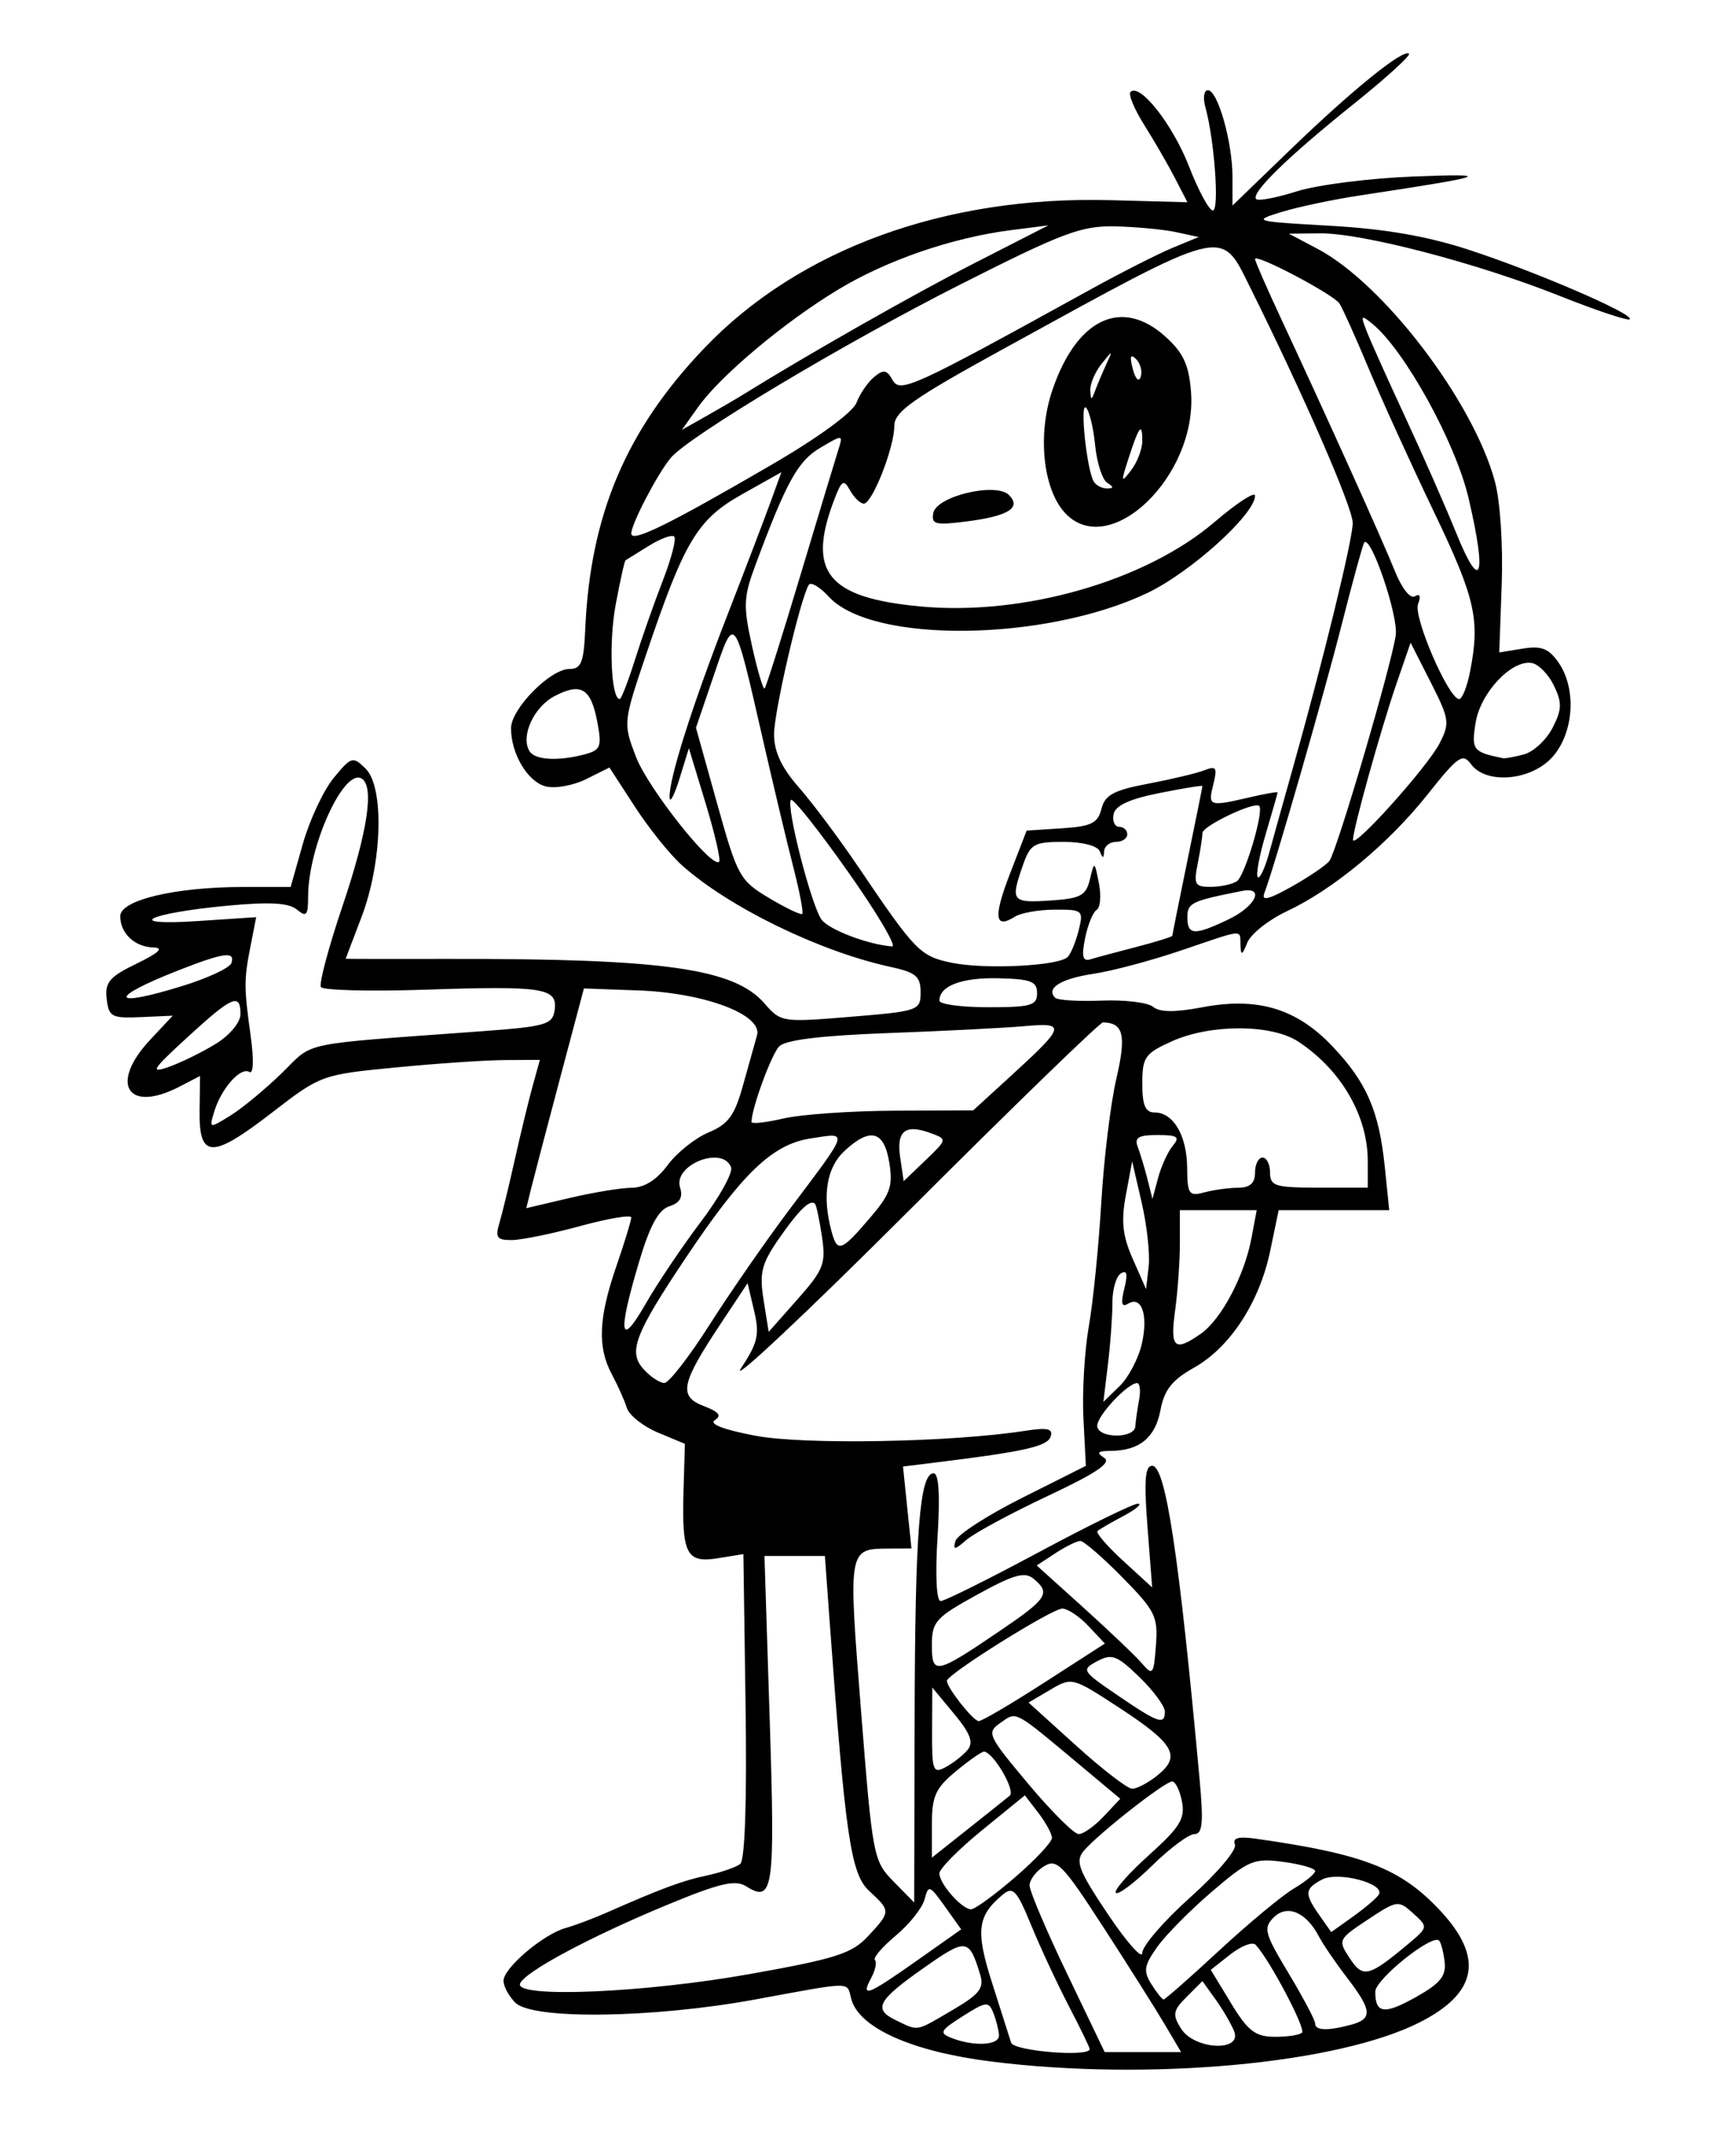 <?xml version="1.0" encoding="UTF-8" standalone="no"?>
<svg
   xmlns:dc="http://purl.org/dc/elements/1.1/"
   xmlns:cc="http://creativecommons.org/ns#"
   xmlns:rdf="http://www.w3.org/1999/02/22-rdf-syntax-ns#"
   xmlns:svg="http://www.w3.org/2000/svg"
   xmlns="http://www.w3.org/2000/svg"
   xmlns:sodipodi="http://sodipodi.sourceforge.net/DTD/sodipodi-0.dtd"
   xmlns:inkscape="http://www.inkscape.org/namespaces/inkscape"
   version="1.1"
   id="svg833"
   width="231"
   height="285"
   viewBox="0 0 231 285"
   sodipodi:docname="mm63.svg"
   inkscape:version="1.0.2-2 (e86c870879, 2021-01-15)">
  <defs
     id="defs837" />
  <sodipodi:namedview
     pagecolor="#ffffff"
     bordercolor="#666666"
     borderopacity="1"
     objecttolerance="10"
     gridtolerance="10"
     guidetolerance="10"
     inkscape:pageopacity="0"
     inkscape:pageshadow="2"
     inkscape:window-width="1368"
     inkscape:window-height="850"
     id="namedview835"
     showgrid="false"
     inkscape:zoom="2.245614"
     inkscape:cx="115.5"
     inkscape:cy="142.5"
     inkscape:window-x="-6"
     inkscape:window-y="-6"
     inkscape:window-maximized="1"
     inkscape:current-layer="g841" />
  <g
     inkscape:groupmode="layer"
     inkscape:label="Image"
     id="g841">
    <path
       style="fill:#000000"
       d="m 131.863,274.252 c -10.56,-1.332 -17.588,-4.483 -18.596,-8.338 -0.609,-2.327 0.403,-2.334 -12.767,0.086 -13.598,2.498 -29.644,2.714 -31.929,0.429 C 67.707,265.564 67,264.254 67,263.517 c 0,-1.693 5.265,-6.175 8.245,-7.017 1.24,-0.351 3.605,-1.232 5.255,-1.958 7.541,-3.319 10.248,-4.327 13.504,-5.024 1.923,-0.412 3.946,-1.108 4.496,-1.547 0.625,-0.499 0.891,-8.375 0.709,-21.009 l -0.291,-20.211 -3.381,0.549 c -4.209,0.683 -4.832,-0.541 -4.584,-9.009 l 0.182,-6.208 -3.581,-1.496 c -1.97,-0.823 -3.835,-2.304 -4.146,-3.292 -0.31,-0.987 -1.204,-2.99 -1.986,-4.449 C 79.481,179.222 79.636,175.37 82,168.5 c 1.1,-3.197 2,-6.135 2,-6.529 0,-0.394 -3.038,0.114 -6.75,1.127 -3.712,1.014 -7.815,1.857 -9.117,1.873 -1.992,0.025 -2.26,-0.328 -1.693,-2.221 0.37,-1.238 1.292,-5.027 2.048,-8.422 0.756,-3.395 1.819,-7.782 2.362,-9.75 L 71.839,141 l -4.669,0.026 c -2.568,0.014 -9.119,0.459 -14.558,0.987 -9.796,0.953 -9.95,1.009 -16.432,6.013 -8.004,6.179 -9.701,6.138 -9.621,-0.231 l 0.058,-4.648 -2.759,1.427 c -6.908,3.572 -9.356,-0.398 -3.86,-6.262 l 2.989,-3.189 -4.243,0.189 c -3.889,0.173 -4.269,-0.03 -4.547,-2.425 -0.256,-2.209 0.363,-2.937 4,-4.7 2.934,-1.422 3.651,-2.102 2.253,-2.136 C 17.935,125.989 16,124.177 16,121.883 16,119.737 23.332,118 32.385,118 h 6.287 l 1.63,-5.75 c 0.896,-3.163 2.739,-7.1 4.096,-8.75 2.354,-2.864 2.547,-2.92 4.251,-1.247 2.498,2.453 2.221,12.515 -0.545,19.747 -1.157,3.025 -2.103,5.522 -2.104,5.548 -2.77e-4,0.026 6.187,0.036 13.749,0.022 28.519,-0.055 37.938,1.272 41.968,5.913 2.184,2.515 2.359,2.542 11.5,1.786 C 122.247,134.521 122.5,134.432 122.5,132 c 0,-2.105 -0.631,-2.637 -4,-3.367 -9.46,-2.051 -21.605,-7.98 -27.829,-13.585 -1.556,-1.401 -4.347,-4.886 -6.203,-7.744 l -3.374,-5.197 -3.093,1.543 c -1.701,0.849 -4.12,1.286 -5.375,0.971 C 70.222,104.018 68,100.296 68,96.876 68,94.314 73.225,89 75.744,89 77.339,89 77.679,88.159 77.871,83.75 78.536,68.494 83.289,57.252 93.684,46.352 106.281,33.141 125.75,26.04 147.751,26.63 l 10.251,0.275 -1.652,-3.203 c -0.908,-1.761 -2.741,-4.933 -4.073,-7.047 -1.332,-2.114 -2.163,-4.104 -1.846,-4.421 1.238,-1.238 5.636,4.362 7.791,9.919 1.247,3.216 2.671,5.846 3.165,5.846 0.891,0 0.21,-9.403 -0.996,-13.75 C 160.048,13.012 160.198,12 160.725,12 162.04,12 164,18.905 164,23.539 v 3.807 l 7.75,-7.481 c 8.219,-7.934 15.021,-13.428 15.737,-12.712 0.238,0.238 -3.115,3.278 -7.451,6.756 -8.766,7.03 -13.654,11.806 -12.878,12.582 0.282,0.282 2.724,-0.187 5.427,-1.042 2.703,-0.855 9.64,-1.737 15.415,-1.962 11.099,-0.431 10.137,-0.087 -7,2.507 -3.575,0.541 -8.3,1.538 -10.5,2.216 -3.883,1.196 -3.694,1.249 6.5,1.826 7.333,0.415 12.923,1.387 18.534,3.223 9,2.946 21.983,8.557 21.324,9.215 -0.236,0.236 -4.464,-1.175 -9.394,-3.137 -10.967,-4.363 -26.287,-8.354 -31.842,-8.294 l -4.122,0.044 3.799,2.005 c 8.805,4.646 20.733,20.283 23.621,30.964 0.701,2.591 1.092,8.48 0.906,13.649 l -0.326,9.092 3.117,-0.508 c 2.469,-0.403 3.456,-0.024 4.75,1.824 2.417,3.451 2.089,9.245 -0.709,12.498 -2.789,3.242 -8.888,3.823 -10.926,1.04 -1.094,-1.494 -1.735,-1.048 -5.732,3.989 -5.224,6.584 -12.556,12.671 -18.794,15.603 -2.411,1.133 -4.764,3.004 -5.231,4.159 -0.691,1.708 -0.86,1.773 -0.912,0.348 -0.078,-2.151 0.655,-2.215 -7.879,0.687 -3.941,1.341 -9.201,2.742 -11.687,3.115 -4.348,0.652 -6.364,1.913 -5.092,3.185 0.332,0.332 3.114,0.503 6.182,0.379 3.068,-0.124 6.15,0.25 6.85,0.831 0.879,0.73 2.908,0.746 6.559,0.054 7.326,-1.389 12.505,0.157 17.263,5.153 4.596,4.827 6.243,8.607 7.009,16.096 l 0.589,5.75 h -7.357 -7.357 l -1.114,5.366 c -1.428,6.878 -5.336,12.877 -10.154,15.585 -2.911,1.636 -3.952,2.95 -4.453,5.619 -0.692,3.686 -2.794,5.42 -6.605,5.445 -1.755,0.012 -1.973,0.233 -0.899,0.912 1.035,0.655 -0.983,2.025 -7.5,5.09 -4.904,2.306 -9.769,4.934 -10.812,5.838 -1.575,1.366 -1.823,1.391 -1.466,0.145 0.237,-0.825 4.237,-3.41 8.89,-5.744 l 8.46,-4.244 -0.324,-6.304 c -0.178,-3.467 0.144,-8.982 0.717,-12.256 0.573,-3.274 1.318,-10.677 1.657,-16.452 0.339,-5.775 1.239,-13.184 2.001,-16.465 1.354,-5.828 0.968,-7.463 -1.775,-7.52 -0.406,-0.008 -12.001,11.237 -25.768,24.99 -13.767,13.753 -23.848,23.22 -22.404,21.037 2.247,-3.395 2.5,-4.5 1.755,-7.65 l -0.871,-3.682 -3.599,5.42 c -5.275,7.945 -5.62,9.635 -2.227,10.925 2.011,0.765 2.419,1.283 1.471,1.869 -0.829,0.512 1.165,1.279 5.417,2.081 6.5,1.226 26.04,0.871 35.838,-0.652 3.022,-0.47 3.775,-0.3 3.422,0.772 -0.425,1.29 -3.457,1.978 -14.969,3.397 l -4.673,0.576 0.563,5.45 0.563,5.45 -2.89,0.015 c -5.57,0.029 -5.535,-0.162 -3.823,21.546 1.535,19.454 1.64,20.007 4.325,22.742 l 2.751,2.802 0.057,-24.357 C 121.759,203.856 122.366,196 124.229,196 c 0.696,0 0.873,2.879 0.523,8.5 -0.314,5.033 -0.146,8.5 0.413,8.5 0.519,0 6.396,-2.925 13.062,-6.5 6.665,-3.575 12.604,-6.482 13.196,-6.46 0.593,0.022 -0.272,0.756 -1.922,1.632 -1.65,0.876 -3.209,1.779 -3.464,2.007 -0.255,0.228 1.277,2.01 3.405,3.959 l 3.869,3.544 -0.624,-8.091 C 152.214,196.959 152.365,195 153.311,195 c 1.793,0 3.58,11.814 6.316,41.75 0.526,5.762 0.384,7.25 -0.694,7.25 -0.746,0 -3.277,1.884 -5.623,4.188 -2.347,2.303 -4.519,3.936 -4.827,3.628 -0.308,-0.308 1.661,-2.557 4.377,-4.998 4.139,-3.721 4.853,-4.873 4.422,-7.128 C 156.998,238.21 156.41,237 155.973,237 c -0.981,0 -9.99,7.081 -11.79,9.266 -1.126,1.368 -0.656,2.582 3.25,8.405 2.512,3.744 4.566,6.052 4.566,5.13 0,-0.922 2.882,-4.255 6.405,-7.406 3.523,-3.151 6.187,-6.295 5.922,-6.987 -0.349,-0.909 0.442,-1.127 2.845,-0.786 14.299,2.031 19.223,3.953 24.451,9.54 5.839,6.24 4.996,10.951 -2.659,14.856 -10.897,5.559 -36.158,7.875 -57.101,5.234 z M 145,272.602 c 0,-0.219 -1.255,-2.807 -2.788,-5.75 -1.533,-2.943 -3.782,-7.77 -4.997,-10.727 -1.916,-4.662 -2.415,-5.204 -3.767,-4.082 -3.417,2.835 -3.657,4.811 -1.434,11.761 1.178,3.683 2.318,7.259 2.532,7.947 0.35,1.12 10.453,1.943 10.453,0.852 z m 9.945,-3.352 c -1.22,-2.062 -4.9,-7.889 -8.179,-12.948 -5.382,-8.304 -6.146,-9.082 -7.864,-8.009 -1.046,0.653 -1.902,1.795 -1.902,2.537 0,0.742 2.248,6.034 4.997,11.759 L 146.993,273 h 5.085 5.085 z m -22.016,1.5 c -0.039,-0.688 -0.376,-2.019 -0.75,-2.96 -0.625,-1.572 -0.954,-1.537 -4.071,0.437 -3.013,1.908 -3.18,2.23 -1.5,2.89 3.024,1.187 6.397,0.991 6.321,-0.367 z m 31.288,-0.532 c -0.395,-0.98 -1.505,-2.88 -2.468,-4.222 l -1.75,-2.44 -2.091,2.091 c -1.829,1.829 -1.924,2.358 -0.76,4.222 1.766,2.828 8.194,3.146 7.068,0.35 z m 9.037,0.193 c 0.528,-0.528 -4.347,-9.755 -6.177,-11.69 -0.405,-0.428 -1.913,0.147 -3.351,1.278 l -2.615,2.057 2.694,4.44 c 2.239,3.69 3.215,4.445 5.777,4.472 1.696,0.017 3.348,-0.233 3.672,-0.557 z m -46.548,-2.98 c 3.65,-2.139 4.272,-2.934 3.717,-4.75 -1.472,-4.817 -1.824,-4.862 -7.4,-0.951 -6.28,4.406 -6.896,5.546 -3.803,7.037 3.049,1.469 2.547,1.558 7.486,-1.336 z m 53.042,1.939 c 2.928,-0.785 2.837,-1.917 -0.5,-6.26 -1.512,-1.968 -3.2,-4.442 -3.75,-5.496 -1.691,-3.243 -4.233,-4.31 -6.016,-2.526 -1.405,1.405 -1.215,2.116 1.981,7.424 1.944,3.229 3.535,6.234 3.535,6.679 0,0.953 1.631,1.014 4.75,0.179 z m 12.478,-8.361 c -0.149,-1.312 -0.479,-2.592 -0.732,-2.845 C 190.579,257.245 183,263.316 183,264.969 c 0,2.925 1.181,3.082 5.406,0.716 3.225,-1.806 4.037,-2.799 3.823,-4.677 z m -29.96,-1.551 c 3.887,-3.598 8.341,-7.295 9.899,-8.216 1.558,-0.92 2.832,-1.967 2.832,-2.326 0,-0.359 -1.899,-0.907 -4.219,-1.219 -3.905,-0.524 -4.609,-0.232 -9.467,3.917 -2.886,2.466 -6.179,5.791 -7.317,7.39 -1.762,2.474 -1.88,3.211 -0.793,4.951 0.702,1.125 1.439,2.045 1.637,2.045 0.198,0 3.541,-2.944 7.427,-6.542 z m -62.5,3.163 c 11.487,-2.051 13.602,-2.728 15.75,-5.046 3.037,-3.277 3.038,-3.329 0.134,-6.02 -2.439,-2.26 -3.164,-7.205 -5.251,-35.804 L 109.763,207 h -4.02 -4.02 l 0.701,21.902 c 0.723,22.588 0.478,24.303 -3.147,22.039 -1.448,-0.904 -3.523,-0.415 -10.511,2.477 -10.267,4.25 -19.06,8.965 -19.57,10.493 -0.645,1.936 16.569,1.209 30.573,-1.291 z m 22.232,-1.783 5.903,-4.163 -2.167,-3.044 c -2.025,-2.844 -2.202,-2.907 -2.702,-0.966 -0.294,1.143 -2.016,3.317 -3.827,4.831 -1.811,1.514 -3.064,2.981 -2.785,3.26 0.279,0.279 0.057,1.348 -0.493,2.376 -1.448,2.706 -0.525,2.358 6.071,-2.295 z m 65.283,-2.138 c 2.779,-2.324 2.78,-2.331 0.764,-4.156 -1.965,-1.779 -2.128,-1.756 -6.043,0.835 -3.941,2.608 -3.99,2.714 -2.412,5.123 1.762,2.688 2.539,2.506 7.691,-1.802 z m -3.815,-6.648 c 0.909,-1.47 -5.427,-3.143 -7.567,-1.998 -2.309,1.235 -2.352,1.859 -0.332,4.743 l 1.57,2.241 2.9,-2.065 c 1.595,-1.136 3.138,-2.45 3.429,-2.921 z M 135.064,249.75 c 2.714,-2.337 4.925,-4.7 4.913,-5.25 -0.012,-0.55 -0.828,-2.047 -1.812,-3.328 l -1.791,-2.328 -5.687,4.633 C 127.559,246.025 125,248.612 125,249.226 c 0,1.39 2.991,4.774 4.219,4.774 0.5,0 3.13,-1.913 5.845,-4.25 z m -0.701,-10.863 c 0.804,-0.664 -2.188,-5.787 -3.42,-5.856 -0.306,-0.017 -1.994,1.159 -3.75,2.614 C 124.483,237.89 124,238.958 124,242.712 v 4.422 l 4.75,-3.767 c 2.612,-2.072 5.138,-4.088 5.613,-4.48 z m 12.496,2.763 2.208,-2.35 -5.283,-4.416 c -8.977,-7.503 -8.458,-7.226 -10.655,-5.687 -1.875,1.313 -1.719,1.656 3.669,8.087 3.095,3.694 6.128,6.716 6.74,6.716 0.613,0 2.107,-1.058 3.322,-2.35 z m 7.197,-5.494 c 3.134,-2.538 2.19,-4.185 -5.146,-8.979 -6.202,-4.052 -6.279,-4.072 -9.151,-2.382 l -2.896,1.705 6.319,5.717 c 3.475,3.144 6.831,5.732 7.458,5.75 0.627,0.018 2.164,-0.797 3.417,-1.811 z m -25.302,-3.359 c 0.821,-0.99 0.377,-2.172 -1.805,-4.805 L 124.054,224.5 l -0.027,5.785 c -0.025,5.303 0.126,5.703 1.805,4.805 1.008,-0.539 2.322,-1.571 2.922,-2.293 z m 10.236,-8.972 8.029,-5.176 -2.183,-2.324 C 143.634,215.046 142.069,214 141.357,214 139.976,214 126,222.746 126,223.61 c 0,0.919 3.48,5.326 4.23,5.358 0.402,0.017 4.343,-2.298 8.759,-5.145 z M 155,227.696 c 0,-0.717 -1.527,-2.784 -3.393,-4.592 -2.977,-2.886 -3.663,-3.144 -5.602,-2.107 -2.14,1.145 -2.057,1.286 2.643,4.495 5.49,3.749 6.352,4.048 6.352,2.204 z m -5.648,-17.846 c -2.627,-2.668 -5.147,-4.85 -5.6,-4.85 -0.453,0 -1.943,0.734 -3.313,1.631 l -2.49,1.631 6.231,5.619 c 3.427,3.09 6.926,6.426 7.775,7.414 1.436,1.67 1.566,1.502 1.859,-2.4 0.288,-3.842 -0.087,-4.603 -4.462,-9.045 z m -16.333,7.136 c 6.356,-4.316 6.826,-5.04 4.52,-6.954 -1.178,-0.978 -2.626,-0.571 -7.5,2.108 -5.538,3.045 -6.04,3.601 -6.04,6.696 0,4.036 0.501,3.933 9.02,-1.851 z M 151.074,189.75 c 0.041,-0.688 0.263,-2.263 0.494,-3.5 0.231,-1.238 0.114,-2.25 -0.26,-2.25 -1.254,0 -5.308,4.334 -5.308,5.674 0,1.69 4.974,1.765 5.074,0.076 z m 0.869,-10.997 c 0.87,-3.858 -0.038,-6.43 -1.871,-5.297 -0.818,0.505 -0.953,-0.081 -0.466,-2.021 0.484,-1.927 0.349,-2.525 -0.455,-2.028 -0.627,0.388 -1.136,2.142 -1.129,3.899 0.006,1.757 -0.261,5.444 -0.595,8.194 l -0.606,5 2.161,-2.099 c 1.188,-1.154 2.521,-3.696 2.961,-5.648 z M 94.421,176.234 C 97.128,171.98 101.878,165.125 104.978,161 c 8.154,-10.852 7.996,-10.329 2.899,-9.55 -5.09,0.778 -9.073,4.588 -16.661,15.939 -6.783,10.147 -7.658,12.464 -5.577,14.764 0.919,1.016 2.164,1.839 2.766,1.831 0.602,-0.009 3.309,-3.496 6.016,-7.75 z m 65.37,1.2 c 2.72,-1.905 5.797,-7.72 6.737,-12.73 L 167.223,161 H 162.111 157 v 4.36 c 0,2.398 -0.286,6.448 -0.636,9 -0.685,4.995 -0.085,5.533 3.427,3.073 z M 93.264,162.536 c 2.48,-3.28 4.287,-6.543 4.015,-7.25 -1.127,-2.936 -7.739,-0.31 -6.786,2.694 0.412,1.299 -0.017,2.051 -1.427,2.499 -1.446,0.459 -2.59,2.564 -4.042,7.438 -2.856,9.591 -2.555,11.54 0.862,5.582 1.577,-2.75 4.897,-7.684 7.377,-10.964 z M 109.371,164.5 c -0.33,-2.2 -0.743,-4.158 -0.919,-4.35 -0.617,-0.677 -2.146,0.801 -4.821,4.661 -2.303,3.324 -2.602,4.523 -2.024,8.137 l 0.678,4.239 3.843,-4.343 c 3.472,-3.924 3.785,-4.729 3.243,-8.343 z m 42.55,-4.5 -1.272,-5.5 -0.837,4.5 c -0.65,3.494 -0.443,5.393 0.925,8.497 l 1.763,3.997 0.347,-2.997 C 153.037,166.849 152.621,163.025 151.921,160 Z m -36.207,2.083 c 2.752,-3.209 3.129,-4.275 2.619,-7.415 -0.694,-4.275 -2.564,-4.739 -6.019,-1.494 -2.328,2.187 -2.926,5.941 -1.684,10.576 0.789,2.943 1.263,2.788 5.084,-1.667 z m -31.652,-4.068 c 1.675,-0.01 3.329,-1.053 4.779,-3.014 1.219,-1.649 3.667,-3.605 5.439,-4.345 2.631,-1.099 3.472,-2.246 4.582,-6.251 0.748,-2.698 1.588,-5.694 1.867,-6.659 0.789,-2.733 -6.918,-5.661 -15.741,-5.981 l -7.29,-0.265 -3.19,12 c -1.754,6.6 -3.48,13.177 -3.834,14.615 l -0.644,2.615 5.735,-1.35 c 3.154,-0.742 6.888,-1.357 8.297,-1.365 z m 71.991,-5.58 C 157.047,151.238 156.709,151 154.015,151 c -2.543,0 -3.1,0.338 -2.618,1.593 0.336,0.876 0.913,2.789 1.282,4.25 l 0.67,2.657 0.756,-2.814 c 0.416,-1.548 1.292,-3.46 1.948,-4.25 z m 8.697,5.578 c 1.579,-0.01 2.25,-0.61 2.25,-2.014 0,-1.1 0.45,-2 1,-2 0.55,0 1,0.9 1,2 0,1.795 0.667,2 6.5,2 h 6.5 v -3.532 c 0,-6.051 -3.567,-12.172 -9.27,-15.909 -3.553,-2.328 -11.675,-2.339 -16.811,-0.022 -3.574,1.611 -3.919,2.106 -3.919,5.615 0,2.9 0.404,3.848 1.64,3.848 2.493,0 4.293,3.064 4.328,7.367 0.029,3.516 0.236,3.812 2.282,3.264 1.238,-0.332 3.263,-0.609 4.5,-0.617 z m -40.904,-7.266 c -3.389,-1.254 -4.582,-0.306 -4.063,3.229 l 0.464,3.161 2.907,-2.785 c 2.903,-2.781 2.904,-2.787 0.692,-3.605 z M 37.5,142.759 c 4.383,-4.272 1.879,-3.747 26.5,-5.559 8.655,-0.637 9.527,-0.888 9.802,-2.819 0.421,-2.949 -1.461,-3.247 -17.165,-2.718 -7.396,0.249 -13.668,0.09 -13.937,-0.355 C 42.43,130.864 43.729,126 45.587,120.5 48.92,110.63 49.824,104.627 48.134,103.583 45.768,102.12 41,112.612 41,119.281 c 0,2.516 -0.226,2.776 -1.495,1.723 -1.082,-0.898 -3.619,-1.041 -9.192,-0.519 -10.734,1.006 -14.089,2.716 -4.02,2.049 l 7.794,-0.516 -0.73,3.741 c -0.908,4.651 -0.908,5.475 7.9e-4,12.078 0.435,3.162 0.363,5.108 -0.178,4.774 -1.155,-0.714 -3.723,2.168 -4.656,5.224 -0.711,2.33 -0.707,2.331 2.132,0.579 C 32.22,147.448 35.3,144.903 37.5,142.759 Z m 81.5,5.004 10.5,-0.046 5,-4.57 c 7.291,-6.664 7.418,-7.137 1.775,-6.63 -2.626,0.236 -10.752,0.649 -18.058,0.917 -8.957,0.329 -13.691,0.908 -14.536,1.777 C 102.635,140.287 100,147.479 100,149.26 c 0,0.29 1.913,0.083 4.25,-0.461 2.337,-0.544 8.975,-1.01 14.75,-1.035 z M 28.739,138.852 C 30.587,137.71 32,136.005 32,134.918 c 0,-2.876 -1.096,-2.398 -7.06,3.075 -4.726,4.337 -5.048,4.854 -2.452,3.934 1.644,-0.583 4.456,-1.967 6.25,-3.075 z M 138,132.131 c 0,-1.569 -0.828,-1.888 -5.165,-1.986 C 127.954,130.035 125,131.158 125,133.122 125,133.605 127.925,134 131.5,134 c 5.682,0 6.5,-0.235 6.5,-1.869 z M 24.458,131.111 c 3.277,-1.023 6.127,-2.366 6.333,-2.985 0.538,-1.613 -1.005,-1.405 -7.004,0.946 -9.583,3.755 -9.14,5.102 0.671,2.039 z m 117.614,-3.803 c 0.433,-0.444 1.092,-2.045 1.466,-3.558 0.653,-2.644 0.53,-2.749 -3.179,-2.735 -2.122,0.008 -4.512,0.429 -5.311,0.934 -2.697,1.706 -2.887,0.063 -0.658,-5.706 l 2.219,-5.744 4.69,-0.305 c 3.922,-0.255 4.784,-0.678 5.263,-2.586 0.466,-1.858 1.628,-2.481 6.255,-3.358 3.126,-0.592 6.493,-1.398 7.484,-1.79 1.54,-0.61 1.705,-0.333 1.142,1.913 -0.728,2.901 -0.571,2.957 4.808,1.708 2.062,-0.479 3.75,-0.775 3.75,-0.658 0,0.117 -0.706,2.589 -1.568,5.493 -0.862,2.904 -1.344,5.505 -1.069,5.779 0.274,0.274 0.972,-1.233 1.551,-3.349 C 169.493,111.231 170.856,106.35 171.944,102.5 175.997,88.148 180,71.791 180,69.579 180,67.522 173.501,52.613 166.235,38 162.404,30.295 163.263,30.076 133.75,46.286 121.415,53.062 119,54.762 119,56.674 119,59.543 116.069,67 114.941,67 c -0.463,0 -1.282,-0.787 -1.821,-1.75 -0.86,-1.537 -1.119,-1.384 -2.122,1.25 -3.66,9.605 -0.891,13.025 11.479,14.18 13.705,1.28 29.943,-3.378 39.126,-11.223 C 164.571,66.921 167,65.34 167,65.945 c 0,2.476 -8.617,10.246 -14.393,12.978 -13.638,6.451 -36.568,6.71 -42.302,0.478 -1.208,-1.312 -2.415,-2.031 -2.683,-1.598 C 106.489,79.635 103,94.646 103,97.685 c 0,2.317 0.988,4.433 3.298,7.062 1.814,2.064 5.428,6.903 8.031,10.753 7.469,11.047 8.12,11.713 12.277,12.576 4.455,0.924 14.294,0.436 15.466,-0.768 z M 124.192,68.242 c 0.43,-2.235 8.333,-4.117 10.056,-2.394 1.701,1.701 -0.045,2.803 -5.569,3.513 -4.225,0.544 -4.78,0.405 -4.487,-1.119 z m 17.465,-0.069 c -2.892,-3.196 -3.616,-10.389 -1.634,-16.243 3.226,-9.529 9.202,-12.387 15.015,-7.18 2.401,2.15 3.151,3.746 3.439,7.313 0.91,11.271 -10.934,22.615 -16.821,16.11 z m 5.666,-3.953 c -0.647,-0.412 -1.368,-2.663 -1.602,-5.003 -0.234,-2.34 -0.781,-4.584 -1.215,-4.987 -0.855,-0.793 0.113,8.345 1.044,9.851 0.312,0.504 1.103,0.91 1.758,0.902 0.908,-0.012 0.912,-0.193 0.015,-0.763 z M 152,58.642 c 0,-2.535 -0.431,-1.982 -1.838,2.358 -1.031,3.18 -0.999,3.323 0.352,1.559 C 151.331,61.491 152,59.729 152,58.642 Z M 147.19,48.5 c 0.905,-1.968 0.895,-1.969 -0.635,-0.059 -0.855,1.068 -1.52,2.643 -1.476,3.5 0.068,1.347 0.155,1.355 0.635,0.059 0.306,-0.825 0.97,-2.4 1.476,-3.5 z m 3.978,-0.732 c -0.742,-0.742 -0.872,-0.352 -0.437,1.312 0.354,1.352 0.807,1.805 1.057,1.057 0.24,-0.721 -0.038,-1.787 -0.619,-2.368 z m 0.082,78.199 c 2.612,-0.675 4.75,-1.345 4.75,-1.488 0,-0.143 0.9,-4.634 2,-9.98 1.1,-5.346 2,-9.814 2,-9.929 0,-0.115 -2.587,0.308 -5.75,0.939 -3.977,0.794 -5.85,1.663 -6.073,2.819 -0.178,0.919 0.16,1.671 0.75,1.671 0.59,0 1.073,0.45 1.073,1 0,0.55 -0.675,1 -1.5,1 -0.825,0 -1.536,0.562 -1.579,1.25 -0.063,1 -0.18,1 -0.583,0 -0.294,-0.729 -2.304,-1.25 -4.823,-1.25 -3.945,0 -4.414,0.273 -5.417,3.149 -1.655,4.749 -1.472,4.985 3.612,4.656 4.08,-0.264 4.791,-0.639 5.316,-2.805 0.6,-2.476 0.611,-2.471 1.199,0.497 0.326,1.649 0.191,3.246 -0.3,3.55 -0.491,0.304 -1.183,2 -1.537,3.771 -0.494,2.472 -0.324,3.121 0.735,2.798 0.758,-0.231 3.516,-0.973 6.129,-1.648 z m -38.423,-10.006 c -3.896,-5.521 -7.305,-9.817 -7.575,-9.547 -0.72,0.72 2.734,14.198 4.089,15.956 1.04,1.349 6.211,3.303 9.364,3.539 0.663,0.05 -1.982,-4.427 -5.879,-9.948 z m 50.639,6.353 c 3.639,-1.736 4.895,-4.397 1.784,-3.781 -6.724,1.33 -7.25,1.583 -7.25,3.486 0,2.418 0.911,2.468 5.466,0.296 z m -57.899,-6.938 c -0.832,-3.232 -2.678,-10.977 -4.102,-17.209 -3.812,-16.676 -3.691,-16.521 -6.47,-8.359 l -2.387,7.011 2.823,10.109 c 2.701,9.67 3.001,10.215 6.908,12.545 2.247,1.34 4.232,2.288 4.412,2.108 0.18,-0.18 -0.353,-2.972 -1.184,-6.205 z m 71.328,-0.843 c 1.006,-1.332 8.285,-26.093 8.828,-30.034 0.356,-2.582 -3.295,-13.321 -4.193,-12.333 -0.166,0.183 -1.504,5.058 -2.973,10.833 -2.482,9.762 -8.993,32.367 -10.313,35.806 -0.425,1.107 0.55,0.876 3.645,-0.864 2.324,-1.306 4.576,-2.84 5.006,-3.408 z m -12.31,2.701 c 1.072,-0.725 3.632,-9.351 2.972,-10.011 -0.633,-0.633 -7.557,2.666 -7.557,3.6 0,0.509 -0.281,2.332 -0.625,4.051 -0.56,2.801 -0.379,3.123 1.75,3.11 1.306,-0.008 2.863,-0.346 3.46,-0.75 z m -70.691,-10.356 -2.227,-7.333 -1.229,3.977 c -0.676,2.187 -1.276,3.371 -1.334,2.631 -0.175,-2.248 2.91,-12.027 7.62,-24.154 2.457,-6.325 5.093,-13.228 5.858,-15.339 l 1.391,-3.839 -5.237,2.942 c -5.944,3.338 -7.657,6.195 -12.741,21.25 -3.078,9.113 -3.085,9.186 -1.381,13.649 1.601,4.192 10.114,14.942 11.074,13.983 0.238,-0.238 -0.569,-3.733 -1.794,-7.766 z m 97.65,-7.966 c 1.4,-2.707 1.324,-3.238 -1.173,-8.154 L 187.701,85.5 185.807,91 c -2.08,6.041 -5.829,19.514 -5.769,20.732 0.062,1.26 9.885,-9.682 11.507,-12.819 z M 77.835,100.347 c 2.077,-0.556 2.26,-1.024 1.658,-4.234 -0.852,-4.543 -2.144,-5.346 -5.67,-3.522 -2.797,1.446 -4.587,5.364 -3.359,7.352 0.729,1.18 3.837,1.35 7.37,0.404 z m 124.955,0.012 c 1.26,-0.337 2.965,-1.919 3.791,-3.515 1.258,-2.433 1.291,-3.339 0.202,-5.611 -0.714,-1.49 -2.031,-2.85 -2.925,-3.022 -2.668,-0.514 -6.868,3.931 -7.507,7.943 -0.577,3.627 -0.371,3.893 3.649,4.716 0.275,0.056 1.531,-0.174 2.79,-0.511 z M 84.496,87.75 c 0.911,-2.888 2.581,-7.629 3.711,-10.536 1.13,-2.907 1.809,-5.531 1.51,-5.83 -0.299,-0.299 -1.821,0.256 -3.381,1.233 -1.56,0.977 -2.951,1.84 -3.091,1.917 -0.14,0.077 -0.738,2.761 -1.331,5.965 C 80.987,85.521 81.316,93 82.465,93 c 0.206,0 1.12,-2.362 2.031,-5.25 z m 111.138,1.5 c 1.325,-6.856 0.682,-9.662 -4.874,-21.25 -3.032,-6.325 -6.924,-14.875 -8.648,-19 -1.724,-4.125 -3.467,-8.003 -3.874,-8.619 C 177.429,39.155 167,33.662 167,34.461 c 0,0.272 1.525,3.767 3.389,7.767 6.433,13.804 13.568,29.624 15.193,33.685 0.945,2.362 2.077,3.797 2.694,3.416 0.67,-0.414 0.824,-0.032 0.416,1.03 C 188.034,82.074 192.763,93 194.163,93 c 0.411,0 1.073,-1.688 1.471,-3.75 z M 106.504,76.541 c 2.426,-8.084 4.702,-15.617 5.058,-16.739 0.638,-2.011 0.604,-2.014 -2.417,-0.229 -2.983,1.762 -4.504,4.518 -8.645,15.659 -1.567,4.217 -1.614,5.383 -0.431,10.718 0.73,3.292 1.484,5.829 1.676,5.638 0.191,-0.191 2.333,-6.962 4.759,-15.047 z m 88.902,-10.3 c -1.742,-7.399 -8.491,-19.631 -12.766,-23.14 -1.55,-1.272 -1.619,-1.181 -0.768,1 0.515,1.319 2.819,6.449 5.119,11.399 2.3,4.95 5.368,11.925 6.817,15.5 3.274,8.075 4.065,5.719 1.597,-4.759 z m -92.58,-4.503 c 6.094,-3.548 10.662,-6.895 11.146,-8.166 0.45,-1.185 1.505,-2.723 2.343,-3.419 1.251,-1.038 1.691,-0.965 2.461,0.411 0.989,1.768 2.643,1.011 26.224,-11.996 4.125,-2.275 9.075,-4.789 11,-5.586 l 3.5,-1.449 -3,-0.649 c -1.65,-0.357 -5.292,-0.702 -8.093,-0.767 -4.485,-0.104 -6.933,0.811 -20.5,7.667 C 112.312,45.666 91.56,58.09 89.227,60.943 87.42,63.154 84,69.721 84,70.98 c 0,1.267 4.939,-1.158 18.827,-9.242 z M 98.881,52.495 C 107.61,47.08 121.602,39.131 129.645,35.019 l 9.855,-5.039 -5,0.641 c -7.794,0.999 -16.448,3.974 -22.942,7.886 -7.149,4.306 -15.686,11.46 -18.661,15.639 l -2.17,3.047 3.267,-1.846 c 1.797,-1.016 3.996,-2.298 4.887,-2.851 z"
       id="path845" />
  </g>
</svg>
